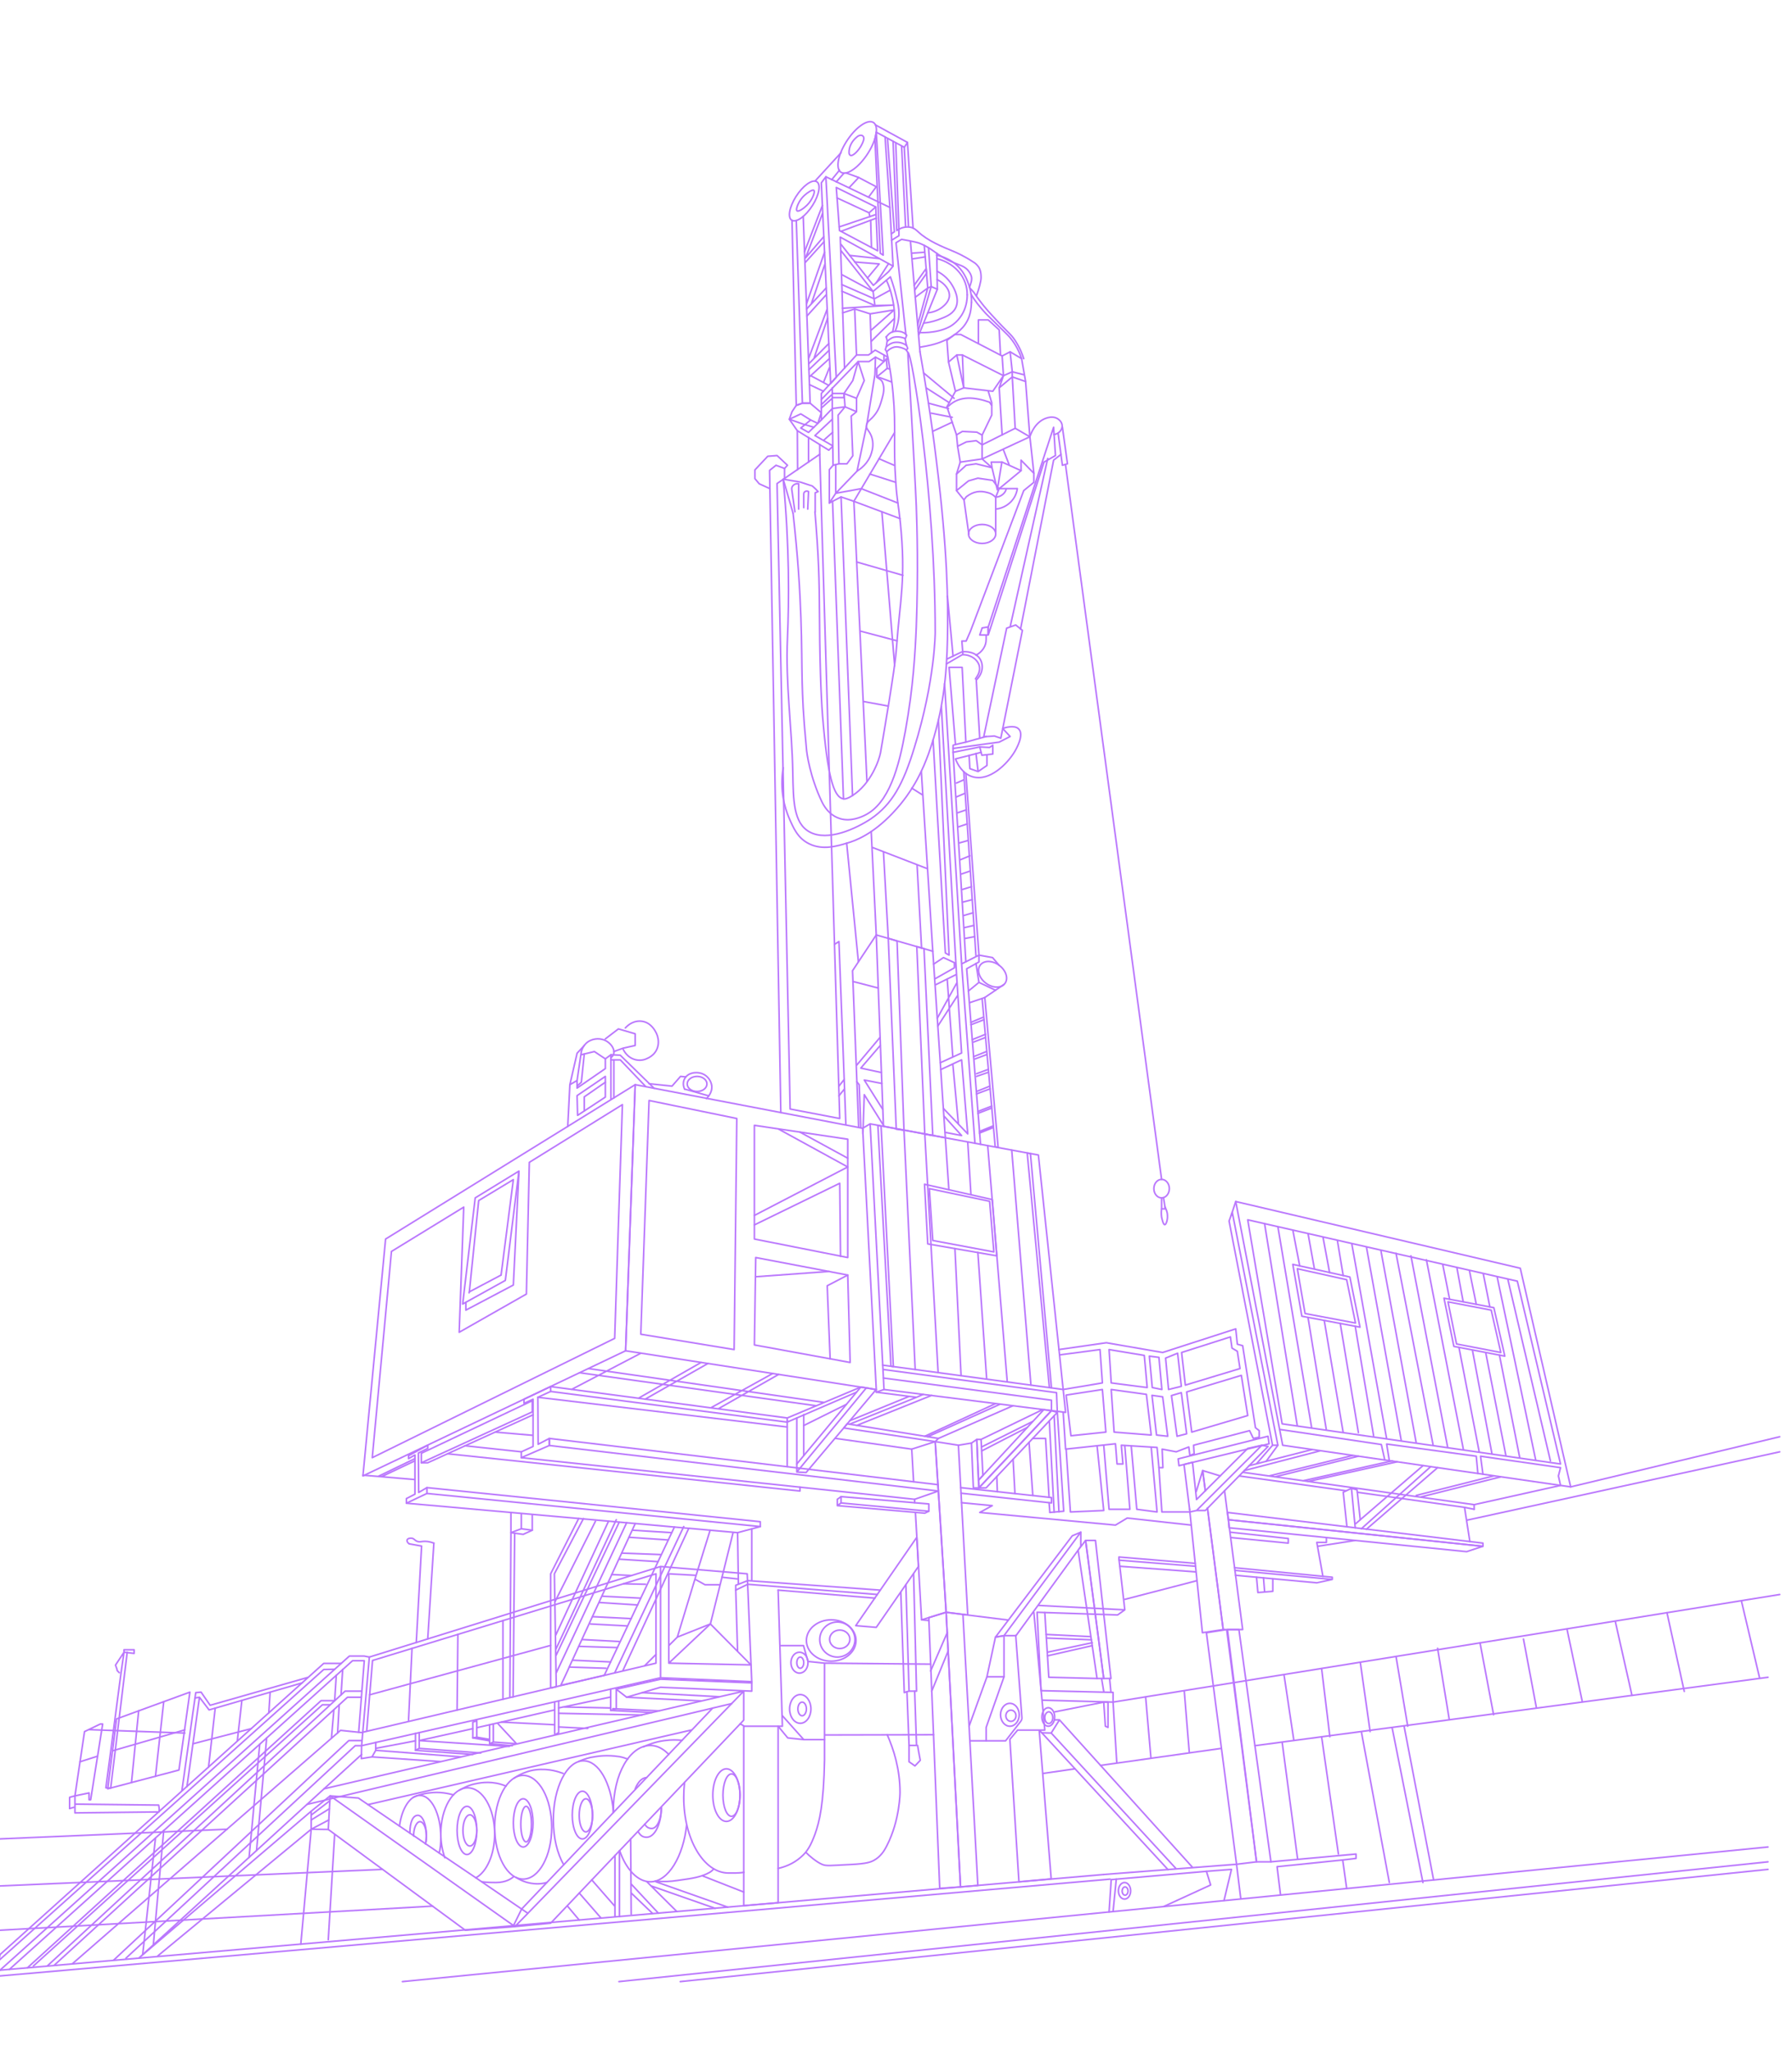 <svg width="736" height="842" fill="none" xmlns="http://www.w3.org/2000/svg"><g clip-path="url(#a)" stroke="#BA77FD" stroke-width=".65" stroke-linecap="round" stroke-linejoin="round"><path d="m730.962 654.899-273.81 44.2 1.534 25M730.96 596.3l-128.581 28.1m128.581-34.3-85.866 20.6m-153.44 38.499-29.681 7.7m264.169 32-210.724 28.1m-13.796 1.101-49.614 7m-10.517 1.4-13.143 1.9m160.45 43.7-12.157-63.3m-4.817 1.099 12.595 63.3M-.438 755.3l93.753-4M0 774.6l157.057-6.8M0 792.799l177.648-9.9m392.969-9.7-11.5-62m-16.316 2.101 6.9 48.2m-23.111-46 6.352 48m182.246-106.101 7.557 32M684.633 662.3l7.119 32.4m-28.365-28.9 6.9 30.6M643.562 669l6.353 30.1m-24.204-25.901 5.257 27.9m-23.113-26.4 5.586 29.6M590.445 677l4.819 29.4m-21.909-26.1 4.82 28.7m-19.495-26.301 4.052 28.5M542.801 685.3l3.395 28m-18.841-25.5 4.053 27.1m-45.013-20.3 2.081 25.4m-17.96-23.101 2.19 25.2m83.893-89.4-15.443 2.4M522.65 593.6l-6.572 7.6m8.761-7.6-4.819 6.6M260.888 445.5l-3.943 109.3 102.953 15.9-5.586-107.3-93.424-17.9Zm165.597 28.9 11.171 105.7-74.586-9.4-5.695-109.1 69.11 12.8Z"/><path d="m435.138 556.5 16.647-2.2.986 13.7-16.1 2.7-74.148-10m145.012-67.2 19.276 100.1 118.286 17.1-20.7-89.8-116.862-27.4Zm-2.738 8 17.852 92.1h2.191l-18.729-95.7-1.314 3.6Zm97.586 135.8-97.586-9.8-.219-3.3 104.486 10.9-6.681 2.2Z"/><path d="m609.061 635.1-104.486-10.9-.438-3 104.924 12.6v1.3Zm-117.737-22.5 2.629-8.6 1.095 8.3m.88 7.1 6.462 49.9-8.543 1.3-5.148-49.6"/><path d="m502.931 612.3 7.448 57h-7.995l-6.462-49.9m-.874-7.1-1.095-8.3 7.229 2.2m14.897 158.5-8.215 1-12.376-95.1 8.324-1.3 12.267 95.4Z"/><path d="M521.989 764.7h-5.914l-11.938-95.4h4.709l13.143 95.4ZM256.943 554.8l-107.881 51.4 9.31-97.3 102.514-63.4-3.943 109.3Zm-38.334 25.1-45.562 20.9v-3.9l45.562-21.6v4.6Zm236.903-25.6.876 13.7 14.786 1.9-1.205-13.2-14.457-2.4Zm16.535 2.7 1.205 12.9 3.943.8-1.205-13.2-3.943-.5Zm13.254-1.5 1.533 13.4 22.453-6.8-1.096-7.1-2.19-1.3-.657-4.6-20.043 6.4Zm24.53 9.4 2.629 16.5-23 6.8-2.081-16.5 22.452-6.8Zm-24.642 7.1 2.191 16.9-3.943 1-2.3-16.7 4.052-1.2Zm-47.314 1 14.895-2.3 1.424 17.5-14.348 1.5-1.971-16.7Zm18.512-2.3 1.204 17.5 15.224 1.2-1.971-16.7-14.457-2Zm16.754 2.4 1.862 16.3 4.6.5-2.081-16.2-4.381-.6Z"/><path d="M215.212 574.7v1.7l3.724-1.7v19.4l-4.819 2.2v2.4l11.5-5v-2.9l-4.6 2.4-.109-19.3 5.257-2.4v-2l-10.953 5.2Zm-47.422 23.2v1.2l2.629-1.5v16.1l-3.505 1.8v1.9l8.433-4V611l-3.395 2-.109-16.2 3.833-1.9v-1.3l-7.886 4.3Zm191.992-27.1-28.695 34-3.833-.2L355.84 570l3.942.8Zm-32.528 33.799v-3.3l26.286-31.6 2.3.3m78.419 10.101-29.243 31h-2.957l29.79-31.7 2.41.7ZM409.4 515.8l-28.367-4.9-1.314-24.5 27.819 6.3 1.862 23.1Z"/><path d="m408.196 514.199-25.081-4.7-1.424-21.3 24.753 5.2 1.752 20.8Zm150.373 30.9-23.876-4.5-3.724-21.3 23.438 5.2 4.162 20.6Z"/><path d="m556.708 543.4-20.7-3.9-3.176-18.4 20.262 4.5 3.614 17.8Zm61.334 13.599-20.919-4-4.053-19.8 20.481 3.9 4.491 19.9Z"/><path d="m616.401 555.499-18.181-3.5-3.505-17.3 17.743 3.4 3.943 17.4ZM477.086 492c1.754 0 3.177-1.701 3.177-3.8 0-2.098-1.423-3.8-3.177-3.8s-3.176 1.702-3.176 3.8c0 2.099 1.422 3.8 3.176 3.8Zm-73.711-268.8c3.085 0 5.586-1.746 5.586-3.9s-2.501-3.9-5.586-3.9c-3.085 0-5.586 1.746-5.586 3.9s2.501 3.9 5.586 3.9Zm-13.8-74.5 3.395-2.9h2.3l16.867 8.5-.548-8.1-16.976-8.8h-2.519l-3.176 2.4.657 8.9Zm3.722 34.599-.438-4.7 2.41-1.4 5.914.3 2.191 1.2v4l-2.41-1.7-4.052.5-3.615 1.8Zm29.682-3.9-6.024-3.5-1.205-21.1 5.476 1.9 1.753 22.7Zm-66.453-116.51c3.599-5.692 4.521-11.358 2.059-12.656-2.462-1.298-7.376 2.264-10.975 7.956-3.599 5.691-4.52 11.357-2.058 12.655 2.462 1.298 7.375-2.264 10.974-7.955Zm-22.788 21.455c2.783-4.4 3.51-8.773 1.624-9.767-1.886-.995-5.67 1.767-8.453 6.167-2.782 4.4-3.509 8.773-1.623 9.767 1.885.994 5.67-1.767 8.452-6.167Zm9.727 70.657-2.3 2.5-3.833-82.4 1.862-2.5 4.271 82.4Z"/><path d="M363.07 145.799v2.7l-3.505-1.8-2.628 1.8h-4.491l-15.114 15.6v-2.5l14.457-15.8h4.929l2.738-2 3.614 2ZM388.257 467.3l-25.409-4.7-2.957-78.6 23.219 6.7 5.147 76.6Z"/><path d="m371.282 464.2-3.176-.4-3.286-78.4 3.615 1.1 2.847 77.7Zm11.828 2.199-3.285-.6-3.286-77 2.957.8 3.614 76.8Zm-38.22-6.999-20.371-3.9-5.367-256.9 17.524-12 8.214 272.8ZM226.164 789.9l79.296-83.4v-11.9l-93.972 96.7 14.676-1.4Zm149.504-174.101v1.4m.326 4.301 2.519 43.8 10.076-3.1-4.49-70.1-9.638 3.1.767 13.4"/><path d="m397.46 663.3-8.872-1.1-4.49-70.1 9.528 1.5 3.834 69.7Z"/><path d="m394.502 774.999-8.543.6-4.49-111.2 7.119-2.2 5.914 112.8Z"/><path d="m401.619 774.399-7.119.6-5.914-112.8 6.9.9 6.133 111.3Zm324.522-9.7-471.938 49.2m471.935-46.1-446.747 46.1m446.75-55.299L165.27 813.9m272.386-622.8 39.429 293.3m-42.167 69.899 19.495-2.8 23.11 4 30.009-9.7.657 6.3 2.191.6 5.257 33.7 1.533 1.2v2.7l-2.409.5-1.534-3.2-23 6 .22 3.5-1.753.7-.438-3.5-5.148 2-5.804-1.1.328 7.6h-1.643l-.766-8.3-14.676-.9.657 7.7h-2.41l-.657-8.3-20.481 2.2-.986-15.1m-43.811-385.4 1.534-4.9-1.096-6.5"/><path d="m478.73 557.8 1.205 12.9 5.257-1.3-1.533-13.6-4.929 2ZM415.202 707c1.149 0 2.081-1.029 2.081-2.3 0-1.27-.932-2.3-2.081-2.3s-2.081 1.03-2.081 2.3c0 1.271.932 2.3 2.081 2.3Zm15.554.9c.907 0 1.643-1.075 1.643-2.4 0-1.326-.736-2.4-1.643-2.4s-1.643 1.074-1.643 2.4c0 1.325.736 2.4 1.643 2.4Z"/><path d="M414.767 709c2.117 0 3.833-2.105 3.833-4.7 0-2.596-1.716-4.7-3.833-4.7s-3.833 2.104-3.833 4.7c0 2.595 1.716 4.7 3.833 4.7Zm15.772 0c1.451 0 2.628-1.701 2.628-3.8 0-2.098-1.177-3.8-2.628-3.8-1.452 0-2.629 1.702-2.629 3.8 0 2.099 1.177 3.8 2.629 3.8Zm-28.476-97.9-.876-19.9-2.191 1.5.767 18.4h2.3Z"/><path d="m401.845 608 1.862-2-.767-14.8h-1.752l.657 16.8Z"/><path d="m402.063 611.1-.219-3.1 26.833-29 3.176.4-29.79 31.7ZM233.18 462.7l.876-17.2 2.957-1.7v3.1l11.61-8v-4l2.3-1.7v18.2"/><path d="m237.231 458.1-.219-8.1 11.609-7.9v8.5l-11.39 7.5Zm137.996 150.5 10.076 1.2.109 2.6-159.795-18.7v-2.9l149.61 17.8Zm-161.11-9.9 161.548 17.1 9.747-3.4m-159.244-40.9 97.148 12.6v-1.7l-97.148-12.9m8.543 1.2 28.476-14.9m-.984 18.5 25.738-14.7m-23 15.1 25.848-14.7m1.203 18.2 25.41-14.1m-22.343 14.5 24.752-14.1m3.505 17.9 30.229-12.7m-30.229 14.4 28.477-12.3m-110.07-9.7 96.709 13.9m-100.436-12.2 97.367 13.6m59.145 33.6 37.347 4.1v2.2l-37.128-4m-42.934-27.8 30.886-12.4m-34.72 11.7 37.457 6-1.314 1.3-37.567-5.6 1.424-1.7Zm17.962-23.7.986.2-5.038-98.8-1.314-.3 5.366 98.9Zm65.06 8.8.876.1-8.652-96.2-1.314-.2 9.09 96.3Zm-21.035-98.6-1.204-.3-5.367-60.9 1.095-.4 5.476 61.6Zm2.368-66.892c1.882-1.718 1.327-5.011-1.239-7.354s-6.172-2.849-8.054-1.131c-1.882 1.718-1.327 5.011 1.239 7.354s6.172 2.849 8.054 1.131ZM362.743 104.8l-1.205-.8-2.19-46.9.547-2.8 2.848 50.5ZM213.133 481l-5.586 44.9-17.524 9.7 5.148-43.6 17.962-11Z"/><path d="m192.656 531 .11-.4 3.833-37.5 14.238-8.6-5.038 39.2m-56.737 82.199 6.243.5 15.115 1.3m-.001-8.599-15.114 7.3m15.116-6.4-13.691 6.5m448.719 13.4V618l35.486-7.9-.876-3.9.876-3.4-32.857-4.7.985 7.4m-47.86 22.6 29.243-25.3m-2.853-.401-28.476 25.5m-2.297-2.099 27.6-23.8m-27.816 25.5-1.533-16.2-3.395 1.6 1.533 14.2"/><path d="m558.681 624.2-1.315-12.3-2.3-.6m-52.129 1-7.885 8.1h-3.614l26.833-26.8 2.519.5-17.853 18.2Zm-14.351 7.599.11 1.1 2.738-.6"/><path d="m518.266 593.6-5.805 1.3-21.028 21-1.643-15.3-3.505.9 2.3 18.4"/><path d="m483.875 599.199 36.91-9.3.438 3.1-37.019 9-.329-2.8Zm23.219 44.7 40.085 3.9v.9l-39.976-3.7m.223 2.001 33.405 3.1 6.352-1.4"/><path d="m543.347 647.5-2.519-14h3.943v-2m-39.318 0 23.658 2.3v-1.9l-23.877-2.6m10.844 18.5.548 6.3 6.133-.5v-5.1m-3.395 5-.438-5.5m7.009 130.3-1.424-11.6 27.381-2.8 5.038-.6v-1.8l-34.938 3.2m31.104 10.899-1.643-11.7m-399.761-83.3 119.6-37.2v45.7l-122.776 27.9 3.176-36.4Zm155.196-34.2-35.595-3v45.7l37.457 1.6-1.862-44.3ZM606.981 605.2l-.658-7.1-36.8-5 1.096 6.9m-1.861-.3-1.424-6.4-41.729-6.2m-350.258 26.299 136.905 13.6-9.309 2.5-136.029-12.1"/><path d="m175.348 611 136.904 14v2m-128.361-29.9 144.681 15.3v-1.6m-137.674-17 23.22 2.5m-10.731-8.1 15.224 1.3M339.199 72.6l26.286 12.6 1.314 24.1-21.686-11.9 1.753 53.9m1.311 365.2-38.333-7.6v-46.7l38.333 5.7v48.6Zm.986 43.1-39.319-7.2.547-35.9 37.786 7.2.986 35.9Zm27.383 71.799-25.081 36.3 8.433.7 17.305-25-.657-12ZM319.593 781.5l-14.128 1.2V709h14.128v72.5Z"/><path d="m360.333 654.9-53.229-4.2-4.928 2.4v-2l1.095-.4 3.833-1.5 54.434 3.9m-58.597-23.6.329 21.2m5.48-22.801v21.3m72.721-28.499-36.033-3.4v-2.6l36.033 3v3Zm-33.292-97-8.433 4.4 1.205 30m-13.693 43.199v-18.9m-3.942 20.001v-19.1m6.789 14.5V581m107.77 14.2 1.752 25.8 13.691-.6-2.738-26.6m2.74-.2 2.191 26.3h8.543l-2.081-26.1m2.629 0 2.3 26.1 8.323 1.1-2.409-26.6m3.176 8.4 1.205 18.2h11.5m2.299 22.3-31.434-2.5v-1.3l31.324 2.6m-30.995 1.2 31.104 2.3"/><path d="m459.564 640.2 2.41 21-35.267-1.8m35.264 1.8-2.957 2.1-33.076-1.1 1.642 32.2 29.572.7v4l-29.024-.8m15.771-69-31.543 42.5-3.504.6 31.542-41.6 3.505-1.5Z"/><path d="m424.627 662.3 4.49 48.3h-11.171l-3.176 3.8 3.723 58.5 13.253-1.2-4.929-61.1 1.533 1.6 51.367 55.7m-67.362-96.1h4.929l25.081-34.5 1.533-2.2v-5.8m6.683 60.1-7.776-52.7 3.066-4 7.448 56.7h-2.738Z"/><path d="m456.276 689.4-6.353-56.7h-4.052l7.448 56.7h2.957Zm51.587 76.3 1.753 14.2m-31.764 3.2 19.385-8.9-1.752-5.6m-38.333 16.5 1.315-13.3"/><path d="m455.512 785.3.876-13.3 39.1-3.4 10.295-.8-3.067 12.8m5.147-14.9-54.543 4.2m29.793-2.301-51.367-55.8 3.395-5.4 54.762 60.7m-58.16-55.299-3.833-.1m7.229-5.301h-1.862m-4.164-44.099 1.643 26.6 19.824.5m3.397 19.6-.657-9.9h1.753v10.4l-1.096-.5Zm-20.7-5.9 20.043-4M398.34 715h6.681v-5.5l7.338-20.8h-7.009l-7.338 20.3m-2.52-45.9 18.619 2.3m-19.17-48.2 12.596 1.2-5.148 2.8 55.748 5.2 4.819-2.9 26.285 2.9m-12.155-134.401v4.5h1.533l-.766-4.6M403.267 310.2l4.49-.5v-3.6l-1.314.9-4.052-.2.876 3.4Zm.768-7.6 9.419-44.6 3.724-1.3 2.738 2.2-8.871 44.3-2.629-.9-4.381.3Zm26.283-114.3-15.443 69.2"/><path d="m419.148 258.4 13.581-69.4 3.067-2.4m-26.837 32v-14.3c-.876-1-2.081-1.7-3.395-2-2.957-.8-5.586-.6-8.652 1.7l-.986 1.3 1.971 14.1m13.693-73.2 3.286-1.7.876 8.2-3.615 1.6m-77.321-80 10.624-11.6m-3.835 11.1 3.177-3.9m14.784-18.6 13.143 7.2-1.314 2-11.5-6.2m-32.856 36.3 2.519 74.999h3.176l-2.847-76.7m-4.602 1.601 1.753 76 2.519-.9m-8.212 539.099 8.762 9.8h8.543v-31.4l-6.791-.7-1.862-6.5h-9.528m62.975 36.601-44.796.1m43.591-29.1-43.591-.4"/><path d="m330.104 714.5-6.571-.7-3.943-4.8h1.752l-1.752-55.9m-184.766 98.3 56.295 41.4 20.372-1.5-75.9-53.7-.767 13.8ZM391.438 309l5.257 86m-.875-74.7-2.957 1.3m3.286 4.299-3.286 1.4m4.052 5.301-3.505 1.2m3.833 4.599-3.833 1.3m4.271 5.501-3.943 1.1m4.603 5.2-3.833 1.6m3.833 4.7-3.833 1.3m4.485 5.1-3.614 1.1m3.943 4.2-4.162 1.1m4.494 4.299-4.052 1.2m4.38 4.001-3.834.9m4.162 3.7-4.162.8m-41.839 77.9 3.066-1.8m5.477 100.9 71.081 9.5.328 8.1 2.629 40.6-5.696.5"/><path d="M431.852 579.4v-4.3l-69-9.1M34.72 711.201l-3.943 26.4 5.805-1.2v2.8h.657l4.929-31.1h-.986l-6.462 3.1ZM47.864 706l30.12-11-4.491 32-29.243 7.7 3.614-28.7Zm120.255-71.9c-.767-.4-1.096-1.2-.877-1.7.329-.6 1.315-.7 1.972-.6.986.2 1.095.9 2.19 1.3.876.3 1.424.1 2.41 0 .986-.1 2.519 0 4.381.7m78.642-211.6c.219-.2 2.519-3 6.243-2.8 3.724.2 5.586 3.3 6.024 4.1 1.533 2.4 2.081 6.3-.438 9.2-.219.3-3.286 3.5-7.448 2.6-3.724-.8-5.148-4.1-5.257-4.3m-17.199.9c.109-.3.766-3.3 3.833-4.6 2.41-1.1 5.367-.7 7.229.8 1.314 1 2.847 3 2.19 4.9-.219.6-.657 1.1-1.095 1.4m30.231 12.901c-.766-1.7-.657-3.6.548-5 1.971-2.3 5.367-1.7 5.695-1.6 2.738.5 4.6 2.8 4.929 5.2.328 3-1.862 5-2.191 5.3M402.941 309l-4.928 1.3-5.586 1.4c.767 2 2.738 6 6.9 7.3 7.01 2.2 14.457-5.3 17.414-10.3.548-.9 4.162-7.1 1.534-9.4-1.753-1.6-5.586-.4-6.462-.1l3.066 3.3-4.49 2.3-18.948 2.6"/><path d="m402.389 303.201-1.423-23.9c2.957-2.8 3.176-6.9.985-9.4-2.409-2.7-6.571-2.2-6.79-2.2l-2.957 1.4-3.286 1.6m-3.941-164.4c1.314.3 6.133 1.7 9.419 6.1 2.738 3.6 2.847 7.3 2.847 8.7"/><path d="M384.648 104.801c2.081.4 4.819 1.4 7.339 3.3 3.833 3 5.147 6.7 5.914 8.9.986 2.9 1.205 5.5 1.095 7.2"/><path d="M398.34 118.301c.109.1 1.533 1.6 1.643 1.8 2.847 4.3 5.476 7.3 7.447 9.4 7.01 7.7 7.557 7.4 9.529 10.4 1.971 3 2.957 5.7 3.505 7.4"/><path d="M398.887 120.9c1.424 2.7 3.833 5.4 5.038 6.8 1.095 1.3 1.752 1.8 5.366 5.4 3.177 3.1 4.82 4.7 5.258 5.2 1.533 1.8 3.614 4.7 5.038 9m-55.423-2.8c.11-.1 1.972-2.3 4.6-2 2.081.3 3.395 1.1 3.505 1.3l.547-.7-.547-1.4"/><path d="M364.059 142.401c.328-.3 1.861-1.7 3.723-1.8 2.629-.2 4.272 1.1 4.491 1.3l-.548-2.8"/><path d="M363.949 138.501c.219-.4 1.315-1.8 2.629-2.2 1.752-.5 4.49-.4 5.805 1.4l-.548 1.4c-.11-.1-2.3-1.1-4.71-.6-1.204.3-2.3 1.3-2.628 1.6"/><path d="M364.059 115.101c1.752 3.8 2.409 6.9 2.847 9.4.329 1.9.767 5.2.219 9.4-.109.8-.438 2-.547 2.5M330.326 80.3c-2.3 2.1-3.724 5.8-2.957 6.3.657.5 2.848-1.1 4.052-2.3 2.191-2.1 3.505-5.6 2.848-6.1-.548-.5-2.629.9-3.943 2.1Zm21.684-24.1c-1.971 1.6-2.847 3.4-3.176 5-.219 1.3-.219 2.3.438 2.6.986.5 3.505-2 4.71-4.5.438-.9 1.314-2.6.438-3.4-.548-.6-1.753-.3-2.41.3Zm-7.227 38.5L343.469 77l16.209 8 .767 18-15.662-8.3Zm-14.131 13.201 7.777-8.6m-7.991 4.099 7.338-19m-.005 3.4-6.9 18.101 7.448-8.7m-7.116 27.7 7.448-21.3m-7.342 23.3 7.995-8.6m-.437-10-5.695 16.6m-1.754 4.9 7.886-8.7m.441 5.799-7.667 20.4m.106 2.101 8.214-8.3m-8.101 10.699 8.214-7.9m-.656-13.099-5.585 16.5m-1.868 7.5 8.215-7.5M332.516 158l5.695 2.7m2.19-2.399-2.191-1.2-5.257-2.8m7.667-3.2-2.409 6m-.879 7v8.4l4.49-4.7 5.258-.7-2.848 3.4.329 20-2.41.6-.329-23.3"/><path d="m337.332 166.201 4.819-4.6h4.491v1.7h-4.491l-4.819 4.3m4.492.2v-8.5m18.289-8.001 3.943-3.8.329 3.8-4.272 3.5v-3.5Zm-8.324-5.5-.767-18.9-4.928 1.6m11.829 16.5-.547-16.1-6.353-2m-5.582-26.5 13.253 16.8 6.243-5.6 1.862-2.3"/><path d="m345.441 103 13.143 16.7 7.119-6c1.096 3.1 1.862 5.8 2.3 7.7.876 3.4 1.205 5.1 1.205 7.3 0 3.2-.876 5.7-1.533 7.3m-23.003-42.8 15.114-5.1M345.441 95l14.457-5.4m-16.429-14.9 3.176-3.6m10.071 9.9 3.177-4.3-7.229-3.8"/><path d="m347.41 71 5.257 1.9-3.833 4.1m14.678-20.8 1.971 29m-.987-28.4 2.848 38.4-1.205.8m.658-38 1.533 36.7c1.314-1 3.286-1.7 5.367-1.4 1.643.2 2.738 1.3 3.395 1.9 3.943 3.7 9.529 6 15.114 8.3 0 0 3.615 1.5 7.667 4.2.548.3 1.314.9 2.081 2 .438.7.986 1.8.986 4.3 0 1.5-.876 4.7-1.862 7.4M370.301 60l1.643 33.3m-.549-32.8 1.752 32.7"/><path d="m381.362 101.801 1.095 15.9-1.424.6-1.424-17.5"/><path d="m384.757 104 .219 14.8-2.519-1.1-5.367 18.4m-30.449 25.501 5.147 2v5.5l-4.709-2-.438-5.5Zm-2.079 28.9h3.286l2.41-3.3-.657-16.3 2.19-1.8m-1.092 36.799 18.948 7.1m-24.206-8.899 4.71 122.7M359.896 384l-9.748 14.7 1.534 39 .985 25.4m-2.409-59.999 10.405 2.7m.764 20.3-9.747 11.6"/><path d="m361.976 440.5-8.433-1.8 7.995-9.3m.659 15.601-7.228-1.4 7.557 12m-8.108 10.1.548-16.1 7.885 12.6m-9.31.9-.657-17.6-.986-1.2m-7.336 5.799 2.301-2.9.547 14.7m-2.848-15.799 2.191-2.8m.112 3.899-2.3-60.5-1.862 1.2m57.719 81.701-5.477-73.7 7.119-3.6v2.8l-5.038 2.8 5.696 72.1M386.178 436.5l8.762-4-2.081-32.3-8.433 4.2m-.543-2.299 8.105-4.6v-2.1l-4.49-2.1-4.053 2.7m4.049 59.3 9.966 10.4-2.519-30.4-8.543 4m1.864 25.799 6.681 1.3-7.228-8m5.913 3.2-2.3-24.6m.003-2.799-2.3-32.1m23.218 2.299-7.776 5.3m-7.774-92 5.367 74.6 5.586 1 2.738 3.2m-14.57-79.6 5.038 76m-5.911 3-7.009-115.1m-1.321 9.301 6.243 110.1M385.417 295.7l4.381 96.6-1.533-.9-5.038-87.5m1.972 117.5 8.215-12.7m-8.437 9.5 8.104-14.7"/><path d="m397.68 407.1 4.381-3.6 6.79 3.2m-7.996-11 1.205 7.8m5.917 58.9-5.696 2.3m5.039-10.399-5.695 2.2m5.695-1.4-5.695 2.2m6.352 5.8-5.696 2.3m4.383-18.201-5.586 2.1m5.476-3.199-5.476 2.2m4.6-7.801-4.6 1.6m4.6-2.799-4.6 1.7m4.269-7.9-5.038 1.9m4.819-3.101-5.257 2.1m4.929-7.899-4.929 1.9m4.929-3.2-5.476 2.2m4.82-8.2-5.367 2.1m5.038-3.1-5.038 2.1m4.601-9.8-5.038 1.7M363.071 570.7l-3.176 1.1v-1.1m-29.79 14.801 17.524-8.7m24.426 74.099 1.314 43.7h3.067l-1.205-48.2m-5.258 7.6 1.423 41.2 1.096-.4.876-.2"/><path d="m372.492 694.801.876 22.1h3.067l-.767-22.3m80.28 77.2-456.385 39.8M0 809.2l453.319-39.3m2.959-74.8-.548-5.7m-2.408 5.3-.877-5.3m-22.785-18.099 18.4.9m-18.287.6 18.51.7m-18.072 6.599 18.4-4.2m0-1.2-18.4 3.9m.985-57.4-.329-4m-.002-2.199-1.424-24.2h-5.257m-1.532 1.599 1.534 21.8m-7.337-.8-.767-14m-6.465 13.3-.219-6.3m-6.457-15.2 25.191-12.2m-24.976 15.301 21.029-10.5m-20.915 12.1 18.619-9.6m-28.26 7.299 5.367-.9m33.953-11.2 1.972 39.5m-1.973.101-1.971-37.5m172.721 49.6-2.19-14.1 3.943.8m-47.974-7.001 44.028 6.2m-92.544-12.9 43.919 6.1m-42.501-7.6 95.067 13.3m-94.407-14 31.105-8.1m-3.394-.5-25.738 6.6m60.784-1.6-36.581 8.1m-2.082-.3 36.69-8.2m-48.3 6.601 34.391-8.5m-36.687 8.1 34.281-8.4m27.816 17.1 32.967-8.3M581.68 614.2l31.762-8M30.777 741v3.6s33.843-.4 34.39-.4c.548 0 0-2.8 0-2.8l-34.39-.4Zm-2.191 1.801v-4.6l2.19-.6v5.2M301.078 629.5l-9.31 37.5-13.58 5.4 7.228-23.8 6.243-20.1m-2.077 22.4h6.133m-10.297-2.299 4.162 2.3M310.281 524.4l30.338-2.2M328.57 465l19.605 10.7M345.22 516l-.329-30-35.047 17.1m0-3.9 38.333-19.9-28.476-15.6m.985-6.699-4.49-256.7-.11-7.1 2.629-2.1 3.504 1.3v4.1"/><path d="m316.196 200.701-4.381-2-1.753-2.1v-3.6l5.258-5.6 3.833-.3 4.271 4-1.204 1.3m5.366.499-.109-16 12.923 8 1.643-1.6m-.217-.3-7.119-4.1 7.119-6.7"/><path d="m327.473 176.9-3.285-4.7 4.709-2.2 4.052 2.5-4.052 3.3 3.176 1.8 5.257-5.1"/><path d="m334.264 175.501-4.381-1.3-5.695-2 1.095-3.1 1.752-2.6 2.519-.9h3.176l4.6 3.9-1.423 4.4-2.958-1.4m-.871 7.199v10.1m4.598-3.199v-4m1.644-1.8 3.615-3.2m.216 13.5-1.534 1.8v13.7l2.629-4v-11.8m-1.308 15.099 4.49 122.2m-20.704-117.299-4.052-14 6.462 1.1c.219 0 .328.1.547.1.986.3 4.491 1.5 4.71 1.5.329 0 2.628 2.4 2.628 2.4l-1.204.5v7.9"/><path d="M328.025 209.101v-10.4c-1.534-.3-3.067.9-2.848 2.3l1.314 9.2m5.257-1.101.329-7.2c-.876-.5-1.972 0-1.972 1v5.6m15.665-91.6 13.033 5.7m13.908-64.1 2.3 35.2m-17.089 46.401 9.419-9.3m-9.966-1.9 9.857-1.6-9.309 8.2m-11.934-8.9 21.028-1.3-7.667.2-13.58-5.9m19.821-.401-6.243 3.4"/><path d="m345.77 112.801 12.814 6.9.766 5.8m-8.327-17.9 10.077.8-4.819 5.8m-7.336-9.301 12.157 1.3m-1.207 9.901 5.038-7.8M343.797 81.3l13.143 6.1 2.738-2.4m-2.408 4-.329-1.6m.981 14.2-.328-11.1m8.543 8.2 3.066-1.9v-2.4l-1.314-35.8m4.163 78.801L368 99.701l2.3-1.4s5.805 1 7.338 1.6c3.724 1.5 5.367 3 7.886 4.7 7.009 4.6 10.186 3.7 12.486 7 2.081 2.9.547 4.6.219 6.5M373.914 99l3.943 45.5m7.118-25.699-7.666 18.9m-2.957-33.7 5.257-.4m-4.597 2.699 5.038-.8"/><path d="m375.887 122.101 5.147-3.8-4.162 15.2m-1.204-14.3 4.929-7-.219-1.9-4.929 6.9M405.895 257.5l26.833-82 .767 11.6-4.71 2.7-22.89 71v-3.3Zm-3.504 3.3c.438-1.1.985-2.9.985-2.9l2.41-.4v3.3h-3.395Z"/><path d="M417.725 200.7h-7.447l-2.52-3.4-6.133-.9-3.833 1.1-4.929 4v-6.8l3.943-3.6 4.053-.6 6.571 1.6-.329-2.3h4.491l7.776 3.5V189l5.257 5.4v3.7l-4.162 3.4-21.904 57.8-1.753 4h-1.752l.438 5.6c3.286 0 6.024 2 6.681 4.5.766 2.8-1.424 5.1-1.534 5.4m-5.475-4.699 1.533 30.7-4.272 1-2.628-31.7h5.367Zm15.443 302.7-29.572 13.3m4.379.699 30.557-13.4m-36.143 12.5 29.024-13.4"/><path d="M400.855 269.1c2.52-1.3 4.162-3.7 4.162-6.4v-1.5m-2.623 45.6-10.953 2.2v-2.9l.986-.3m4.272-1 8.324-2.3m-7.011 7.7.328 5.5 3.395 1.2 3.615-2.5v-4.2m-4.495-.7.877 7.4m-6.348-48.1-6.681 3.9m.434-27.8 2.3 24.6M434.59 178l1.752 13.1 2.081-.6-2.081-15.1m-23.985 513.301v-16.9l-3.505.6-3.504 16.3m-108.864-40.9 6.462.7m-124.751-14.7-2.519 39.3m-4.711 1.5 2.19-39.6-5.038-.9m41.731-12.701v8.1l5.038.7 3.724-1.7v-6.4"/><path d="m218.61 628.5-4.49-.6-4.272 1.6-.438 67.5m4.707-75.199v6.1m23.547-4.201-11.5 22.7v46.9l2.3-.5-.767-46.4 11.938-22.7m21.25 2.101-26.833 58.3-.876 2-2.848 6.1 17.853-4.1 28.804-60.9m-48.63 60.099 29.024-61.9m-29.129 54.8 26.067-55m-26.067 52.3 24.862-53.3m-24.862 47.401 21.686-46.8m5.912 61.299 27.052-58.4m-30.447 59.4L280.82 627"/><path d="m150.594 711.1 2.41-29.1 116.423-35.6v36.7l-118.833 28Zm0 0-2.081.5-8.652-.9L29.68 806.6m207.332-362.8 1.752-11.9m-4.709 13.6 2.957-12.9 2.957-3.2m-1.207 3.8 5.366-1.3 4.491 3m-.002-8.199 5.367-4.1 6.9 2v4.8l-4.929 1.1-3.833 1.4M268.661 447l-13.91-13.6-3.833-.2"/><path d="M250.918 435.301h3.833l10.296 10.8M252.125 451v-15.5m-12.156 20.8v-5.8l8.652-6m-11.609 1.6 1.752-1.6 1.205-11.6m26.613 12.201 9.419 1 3.505-4 2.19.2m9.419 7.8-9.967-2.8M192.762 530.6l13.033-6.9m-14.455 11.2v3.2l19.495-10.3 2.3-46.4m-40.088 119.401h2.628l43.262-19.7m1.973-7.201 102.405 12.2M134.824 796.7l2.629-43.3M64.84 803.301l62.976-52-4.271 47.2M46.547 805.2l96.709-90.3h5.258"/><path d="m51.7 804.301 94.19-87.3h2.628l-.109 5.3 4.381-.7 1.533-2.7v-3.3"/><path d="m148.515 720.601-91.562 83.7 70.862-60.4v7.4l7.229-3.8M0 809.2l143.476-129h6.134l2.08.4"/><path d="m3.832 808.901 140.957-126.8h4.819l-2.3 29.4m-7.226-28.301h-7.12L.001 802.8l-.439 2.4 133.4-119.5 4.491-.1m-10.84 3.3-40.304 11.5-3.724-5.4-2.19.2-5.696 40.3"/><path d="m80.063 697.4 1.861-.3 3.943 5.2 38.224-11.1m-42.166 5.901-5.148 36.7M63.85 755l-5.256 47.8m8.654-50.999-4.271 47m43.701-82.401-4.381 46.5m7.228-49.099-4.162 46.2m43.152-65.4h-6.79l-122.338 112.9"/><path d="m22.453 807.001 120.257-109.9h5.696m-137.125 111.1 120.586-109.7h5.586l.657-10.4"/><path d="M13.688 807.5 132.41 700.2h3.067m3.179 11.6.657-11.6m-3.176 13.601.985-11.5m2.96-6.201.657-10.4M32.855 723.601l7.229-2.3m6.139-2.201 29.68-8.6m-18.95-7.899-2.957 29.6M67.247 698.9l-3.395 30.7m106.785-17.699v7l1.533-.8v-6.5m23.656 1.9v-6.7l-1.642.5v6.5l1.642-.3Zm33.625-14.9v13l-1.642 1v-13.5m80.938-8.401v3.9L271.29 693l-13.91 4.1-4.271-3.3v8.1l-2.3.6v-8.7M133.07 734.701l172.391-40.1M126.172 741.1l174.362-41.4m-149.393 41.5 133.071-30.7m-73.267 80.3 3.286-6.7 78.529-82.6m-77.876 57.101c2.238 0 4.053-4.433 4.053-9.9 0-5.468-1.815-9.9-4.053-9.9s-4.052 4.432-4.052 9.9c0 5.467 1.814 9.9 4.052 9.9Zm24.317-3.301c2.299 0 4.162-4.387 4.162-9.8 0-5.412-1.863-9.8-4.162-9.8s-4.162 4.388-4.162 9.8c0 5.413 1.863 9.8 4.162 9.8Zm-47.422 6.4c2.238 0 4.052-4.432 4.052-9.9 0-5.467-1.814-9.9-4.052-9.9-2.238 0-4.052 4.433-4.052 9.9 0 5.468 1.814 9.9 4.052 9.9Zm-23.439-8.799c0-4.7 1.314-7.3 3.286-7.3 1.971 0 3.504 3.8 3.504 8.4 0 1.2-.109 2.3-.328 3.3m123.542-9.201c3.084 0 5.585-4.835 5.585-10.8 0-5.965-2.501-10.8-5.585-10.8-3.085 0-5.586 4.835-5.586 10.8 0 5.965 2.501 10.8 5.586 10.8Z"/><path d="M214.883 771.8c6.472 0 11.719-9.536 11.719-21.3 0-11.763-5.247-21.3-11.719-21.3-6.472 0-11.719 9.537-11.719 21.3 0 11.764 5.247 21.3 11.719 21.3Z"/><path d="M182.686 763.001c-.986-2.9-1.643-6.2-1.643-9.8 0-10.4 4.929-18.9 11.062-18.9 6.133 0 11.062 8.5 11.062 18.9 0 8.5-3.286 15.7-7.776 18.1M164.066 750c.986-7.3 4.381-12.6 8.324-12.6 4.819 0 8.653 7.7 8.653 17.2 0 2.6-.11 4.3-.658 6.5m71.517-17.299v.6M231.533 765.9c-2.628-4.5-4.271-11.1-4.271-18.4 0-13.4 5.585-24.3 12.376-24.3 6.243 0 11.281 9 12.267 20.7"/><path d="M251.902 744.4v-.6c0-15.4 6.9-26.9 15.224-26.9 2.738 0 5.257 1.3 7.557 3.7m7.343 28.8c-1.315 13-7.558 23.5-14.896 23.5-5.257 0-9.966-5.1-12.595-12.7"/><path d="M281.149 732.101c-.219 2-.329 4-.329 6.1 0 17.2 8.215 31.1 18.4 31.1 1.424 0 4.053.1 6.353-.3m.105-60c-.547-.4-1.095-.7-1.752-.9M319.59 767.4c2.3-.5 6.024-1.7 9.309-4.6 2.629-2.2 4.162-4.9 5.805-9.4 1.862-5.1 3.614-12.4 3.943-30.6v-8.3m25.742-2c2.628 5.9 5.257 14.1 5.257 23.7 0 0 0 11.3-5.367 21.8-1.095 2.2-2.628 4.6-5.366 6.1-1.315.7-3.067 1.4-9.529 1.7-8.214.4-9.857.7-11.609 0-2.3-.9-5.696-3.8-6.572-4.8m-2.851-73.799c1.936 0 3.505-1.926 3.505-4.3 0-2.375-1.569-4.3-3.505-4.3-1.935 0-3.504 1.925-3.504 4.3 0 2.374 1.569 4.3 3.504 4.3Z"/><path d="M328.682 685.201c.786 0 1.423-1.03 1.423-2.3 0-1.271-.637-2.3-1.423-2.3-.787 0-1.424 1.029-1.424 2.3 0 1.27.637 2.3 1.424 2.3Zm0 22.599c2.419 0 4.381-2.641 4.381-5.9 0-3.258-1.962-5.9-4.381-5.9-2.42 0-4.381 2.642-4.381 5.9 0 3.259 1.961 5.9 4.381 5.9Z"/><path d="M329.452 704.701c.967 0 1.752-1.254 1.752-2.8 0-1.547-.785-2.8-1.752-2.8-.968 0-1.753 1.253-1.753 2.8 0 1.546.785 2.8 1.753 2.8Zm15.44-27.601c2.299 0 4.162-1.701 4.162-3.8 0-2.099-1.863-3.8-4.162-3.8-2.298 0-4.162 1.701-4.162 3.8 0 2.099 1.864 3.8 4.162 3.8Z"/><path d="M343.904 680.6c3.993 0 7.229-3.223 7.229-7.2 0-3.976-3.236-7.2-7.229-7.2-3.992 0-7.228 3.224-7.228 7.2 0 3.977 3.236 7.2 7.228 7.2Z"/><path d="M341.389 682.301c5.625 0 10.186-3.806 10.186-8.5 0-4.695-4.561-8.5-10.186-8.5-5.626 0-10.186 3.805-10.186 8.5 0 4.694 4.56 8.5 10.186 8.5Zm-55.091-234c2.239 0 4.053-1.388 4.053-3.1 0-1.712-1.814-3.1-4.053-3.1-2.238 0-4.052 1.388-4.052 3.1 0 1.712 1.814 3.1 4.052 3.1Zm14.125 297.7c1.935 0 3.505-3.896 3.505-8.7 0-4.805-1.57-8.7-3.505-8.7-1.936 0-3.505 3.895-3.505 8.7 0 4.804 1.569 8.7 3.505 8.7Zm-59.798 6.4c1.512 0 2.738-3.045 2.738-6.8 0-3.756-1.226-6.8-2.738-6.8s-2.738 3.044-2.738 6.8c0 3.755 1.226 6.8 2.738 6.8Zm30.997-10.001c0 6.8-2.738 12.2-6.024 12.2-1.423 0-2.409-.5-3.395-2.1m-1.316-17.799c1.095-2.8 2.847-4.6 4.709-4.6"/><path d="M271.619 742.5c0 4.7-1.753 8.5-3.943 8.5-.986 0-2.191-.4-2.848-1.8m-48.739 7.3c1.21 0 2.19-3.268 2.19-7.3 0-4.031-.98-7.3-2.19-7.3s-2.191 3.269-2.191 7.3c0 4.032.981 7.3 2.191 7.3Zm-23.109 1.7c1.573 0 2.848-2.865 2.848-6.4 0-3.534-1.275-6.4-2.848-6.4-1.572 0-2.847 2.866-2.847 6.4 0 3.535 1.275 6.4 2.847 6.4Zm-23.109-4.1c0-3.3 1.205-5.9 2.629-5.9 1.423 0 2.628 2.6 2.628 5.9 0 1.2-.109 2.3-.438 3.2m-21.905-35.699 27.819 1.9M154.32 718.9l35.048 2.7m-18.731-2.7 23.547 1.7m-39.864-2.5 16.319-3.1m23.547-5-22.014 4.9 37.019 2.4m18.618-14.999-31.981 7.3M250.81 697l-21.357 4.5m0 2.2 34.172.7m-32.531-3.299 19.714.4m6.571-4.4 30.667 1.5m-24.202-3.401 31.543 1.7"/><path d="M201.086 708.401v7.8l1.533-.7v-7.4"/><path d="m204.37 707.801 7.776 8.4-9.529-.7m-1.531.699 9.309.8m-16.211-3.199 6.9 1.2m-5.256-1.501 5.257.9m4.817-7.099 21.905 1.1m1.646.9 11.938.6m10.293-8.1 19.166.9m-75.35 68.6 21.248 14.5M182.031 762.2l13.472 9.1m-20.374-13.8 6.9 4.7m-12.045-8.2 5.148 3.5m-6.792-4.6 1.643 1.1m-5.917-4 4.272 2.9m-40.522-8.999 7.777-6.3 11.609.9 16.867 11.5m-36.253-4.5 7.667-5.9m-7.667 7.899 7.448-4.6m-106.678-.099 1.752-.5m6.135-31.901 39.428 1.4m12.485-10.199-2.738 24.2m13.69-27.401-1.861 16.5m-18.18 1.3 23.876-6.2m7.773-15-.548 8.5m-58.152-24.899-6.79 55.8-1.972-.1 6.243-47.4.11-.7 1.095-7.6-3.505 5.3.657 1.8v.4l.877.9"/><path d="M55.088 677.601v1.5l-4.162-.5v-1h4.162Zm172.83-19.7 16.648-33.1M255.41 637.9l15.881.6m-16.975 1.9 15.991 1m-11.94-10 16.1 1.1m-14.455-4 15.881 1m-28.479 26.101 15.771.8M246.32 658.2l15.553 1m-5.807-8.7 9.091.2m-13.907-4 8.214.4M243.363 664l15.881.8m-16.756 2.2 14.896.8m-18.294 5.6 15.224.8m-16.537 2 15.772.5m-18.182 5.2 15.443.7m-1.864 2.6-15.114-.5m40.852-1.6 17.085-16.1 16.648 16.8-33.733-.7Zm0 0v-36.7l10.733.6m-7.229 25.4-3.504 3.5m-5.252 3.6-4.709 4.7m38.219-5.899-.766-25.2m-42.934 133.1-.219-30.9m-4.601 4.8v27.1m-1.86-25.1v25.1m-9.527-15.1 9.529 10.9m-14.677-5.501 8.981 10.3m-13.692-4.8 4.709 5.6m21.248-14.9 11.281 12.1m-11.168-8.3 8.652 8.3m-2.191-12.9 12.267 12.2m-8.548-12.2 29.462 10.4m-31.427-8.699 26.286 9.2m-5.372-13.401 17.086 6.7M405.02 715h7.995l6.133-7.9c.438-.5.657-1.2.548-1.8l-2.519-33.6m-34.501 22.9 6.79-16.6m-7.228 8.301 6.791-15.7M373.367 716.9v6.7l2.41 1.7 2.19-2.3-.766-4.1-.329-2m84.991 63.1c1.391 0 2.519-1.522 2.519-3.4s-1.128-3.4-2.519-3.4c-1.391 0-2.519 1.522-2.519 3.4s1.128 3.4 2.519 3.4Z"/><path d="M462.08 778.4c.665 0 1.205-.761 1.205-1.7s-.54-1.7-1.205-1.7c-.666 0-1.205.761-1.205 1.7s.539 1.7 1.205 1.7Zm-310.279-82.299 74.366-20.3M169.217 677l-1.424 29.6m20.262-35.4-.328 31.2m18.835-36.799v32.3m4.822-68.201-.657 67.3m-20.266-201.2L160.78 514l-7.885 84.7 99.557-49 3.176-96-38.224 23.7-1.205 54.1-27.6 15.7 1.862-51.4Zm76.118-43.8-3.395 96 38.333 6.3 1.095-94.9-36.033-7.4Zm68.128-241.799c.219 2.7.548 6.6.876 11.5 1.096 15.9.876 24.5 1.096 42 .328 20.2.985 29.1 1.533 34.6 2.081 23.3 4.819 29.3 8.214 29.8.438.1 1.424.1 3.614-1.3 7.667-4.8 11.062-14.7 11.61-17.7 5.914-34.7 6.243-39.4 6.571-43.3 1.424-19.9 3.943-27.8 1.534-51.3-.767-7.4-1.315-8.7-1.862-16.5-1.095-15.8.219-22-1.095-36.3-.329-4-1.096-10-2.629-17.3l-.548-.8.438-1.4.329-2.3-.438-1.6"/><path d="M321.672 196.9c2.628 27.8 2.409 49.9 1.752 65.2-.876 18.4 1.862 36.9 2.191 55.3.219 11.2.219 20.7 6.9 24.3 7.447 4.1 19.166-1.4 25.19-5.4 8.653-5.9 13.253-14.2 17.853-29.3 8.542-27.6 8.542-47.3 8.542-47.3 0-57-9.638-115.1-11.171-114.9-.11 0-.109.6.986 18 1.424 24.7 2.081 37.1 2.409 44.9.329 8.8.876 27.1 0 49.9-.438 10.2-1.205 24.7-4.49 42.7-2.629 14.7-6.681 29.8-16.757 34.6-1.424.7-5.586 2.6-9.858 1.4-3.504-1-6.023-3.6-7.666-7-4.819-10.1-6.243-19.9-6.353-22-1.423-14.8-1.533-20.3-1.752-27.5-.329-12.9.219-34-3.724-69"/><path d="M377.855 144.5c1.862 10.7 4.491 26.2 6.791 45.2 4.49 36.1 4.819 57.4 4.49 72.9-.328 13.6-1.423 29.2-7.776 47-1.971 5.4-5.805 15-14.676 24.3-8.214 8.7-15.224 11.4-18.838 12.4-3.943 1.2-9.967 3-15.443.3-4.819-2.3-6.571-6.6-8.433-10.9-1.534-3.7-3.834-10.8-2.3-20.4m101.314-135.9c.329-1.1 2.081-6 6.572-7.6.876-.3 2.409-.8 4.052-.2 1.314.5 2.848 1.9 2.629 3.7-.219 1.6-1.534 2.9-3.395 3.2m-23.877 30.6c.986-.1 3.395-.5 5.586-2.4 2.738-2.3 3.176-5.3 3.285-6m-4.6.301c-.109.4-.438 1.2-1.095 1.8-1.205 1.2-2.738 1.4-3.176 1.4l1.424-3.6M398.994 124.2c-.11 1.9-.11 6.3-3.505 10.2-6.243 7-15.881 7.8-17.634 8.2"/><path d="M397.242 121.101c0 .8.219 7.5-5.696 12.1-4.709 3.6-12.595 3.5-13.909 3.4"/><path d="M384.867 111.4c1.424.7 4.381 2.5 6.352 6 .767 1.3 3.176 5.7 1.095 9.4-1.423 2.5-4.271 3.5-7.228 4.6-2.3.8-4.381 1.2-5.695 1.3"/><path d="M384.868 114.801c3.396 1.7 5.367 4.5 5.039 7.1-.329 2.1-2.081 3.6-2.958 4.3-2.3 1.8-4.819 2.2-5.914 2.3M352.012 193.5c1.095-.7 4.709-3.1 5.914-7.5.329-1 1.205-4.1-.219-7.3-.876-2-1.971-2.5-1.862-3.9.11-1.8 1.752-2.1 3.724-4.8 1.533-2.1 2.081-4.1 2.628-6 .658-2.4 1.205-4.4.329-6.8-.438-1.4-1.862-1.7-2.41-2.3m116.967 341.601c-.109.8-.219 2 0 3.4.22.9.658 3.1 1.315 3.1.547 0 1.205-2 1.095-3.7 0-1.6-.657-2.9-1.095-3.7m40.965 6.899 13.472 83.2m-7.995-81.899 13.909 82.8m-7.776-81.401 2.847 14.8m3.395-13.399 2.628 14.5m-2.628 20 7.557 46.3m-.877-45.001 7.776 46m-1.202-44.799 7.447 44.8m-1.314-43.701 7.557 45m-8.983-79 14.347 80.3m-8.32-78.899 14.348 79.8m-8.438-78.501 14.567 79.3m-8.325-78 15.224 78.7m-9.087-77.599 15.115 78.8m-8.763-77.201 15.224 78.1m-1.861-42.1 8.324 42.9m-15.008-77.1 2.848 14.4m9.422 21.201 7.995 42.4m-14.46-76.701 2.629 14.2m9.313 21.2 8.214 41.9m-15.007-76.1 2.847 14m9.528 20.901 8.323 42.1M609.172 523l2.738 13.8m2.957-12.499 15.881 75.4m-11.498-74.4 17.524 74.7M546.086 522.7l-2.738-14.7m5.914 1.4 2.409 14.5M383.112 390.7l-4.71-73.8M359.893 384l-2.081-42.5m23.11 15.3-22.781-8.8m20.92-21.4-4.6-2.9m-21.904 71.301-4.819-48.7m8.324-25.4-5.367-115 16.757-28.3M505.668 499.2l1.862-5.7m19.059 91.3 114.343 16.5-17.743-75.1L512.461 501l14.128 83.8ZM364.823 385.4l-1.971-35.5m13.796 5.401 1.862 34.2m-26.721-158.7 19.057 5.5M353.32 259.2l15.115 4m-13.908 24.901 10.296 1.9m-2.628-79.801 5.257 63.3"/><path d="m359.565 146.7-.219 7.2-3.395 20.8-3.943 18.8-8.762 9.1 10.514-1.9 15.005 5.9m-22.124-45 3.614-5.3 2.19-7.8 2.519 7.8-3.176 7.3m5.478 31.1 10.623 3.4m-6.901-9.7 6.243 2.7m44.249-1.3-1.862 11.4-2.191-9.1-4.052-3.6 19.605-9.1 1.643 14.9m-7.67-18.4-5.367 2.7-8.214 4.1v5.8l-8.981 1.3m20.484-45.3 4.71 2.8 1.642 9.4"/><path d="m420.459 153.9-4.71-1.2v2.1l-5.366 4.5 1.205 19.3m-22.014-29.899 2.848 12 3.395-1.4-2.848-13.5"/><path d="m395.27 145.801.547 13.5 11.938 1.4 4.381-6.4-1.752 5m-90.794 493.8 39.757 3.3M371.285 464.2l4.6 98.3m3.943-96.699 5.476 98m30.227-91.401 7.886 96.5m-17.745-98.299 7.995 96.6M401.621 514.4l3.614 52m-13.032-53.599 2.519 52.2m-5.036-76.8-1.424-20.9m10.513 23.2-1.314-21.4m-225.293 249 25.3 1.9m-62.646 31.4-7.01-.1M250.809 702.5l16.976.9m-14.68-9.6 18.181-4.1 37.458 1.5m64.183-546.4-.657-.9m-12.157 10.901 1.534.4 4.6 1.7m-1.864-5.6 1.095.3m-1.423-4.3.766.2m-24.204 59.1 4.819-2.5 5.257 1.8m12.377-60.1 1.534.9m-4.713 425.1 16.538 2.1 2.738-1.2M348.832 585l27.6-11.1m-27.381 9.6 24.424-10m.985 21.701-31.214-4.4m2.19 26.499-1.534 1.1v-2.6l1.534-1.1m36.033 6-1.643.8-35.924-3.1m34.61 46.901 2.957.3M392.857 178.6l-3.943-11.5 3.505-6.4m10.956 18 3.943-8.2v-5.1l-1.424-4.7"/><path d="m388.914 167.101.657-.3c4.6-4.5 10.953-3.7 16.867-1.6l.767 1.2m12.159 26.9-8.981 7.4m4.054-9.9-2.3-6m-32.75-31.601 12.485 10.4m-11.497-4.299 9.529 6.1m-8.545.2 8.215 2.2m-7.117 1.899 8.652 1.7m-8.105 5.8 8.105-3.8m10.731-32.3v-9.7h4.052l4.491 4.1.547 10.3m-15.113 59.4-2.958-3.7M211.926 771.101c1.095.7 3.176 1.9 6.133 2.4 2.848.5 5.148.1 6.462-.3m-13.47-42.8c2.738-1.9 5.257-2.7 6.79-3.1 5.915-1.4 10.953.2 12.595.8.877.3.439.1.877.3m6.46-5c2.41-1 4.491-1.6 6.134-1.8 1.533-.3 5.476-.9 10.514-.1 1.643.3 2.519.7 3.395 1m6.352-5.001c1.971-.9 4.929-2.1 8.762-2.6 2.847-.4 5.367-.3 7.228-.1m-91.342 20.4c1.424-.8 3.396-1.9 6.134-2.5 1.424-.3 5.695-1.3 10.624.1.985.3 1.752.6 2.3.8m-38.112 4.6c1.533-.7 3.724-1.5 6.571-1.8 4.381-.6 7.995.3 9.967.8m82.802 35.4c3.723.4 6.681.1 8.761-.2 3.177-.5 6.9-.8 10.515-2 2.519-.9 3.943-1.7 4.709-2.8m-82.144 3.2c-.657.6-2.957 2.4-7.228 2.4-1.424 0-3.395 0-5.805-.3"/></g><defs><clipPath id="a"><path fill="#fff" d="M0 0h736v842H0z"/></clipPath></defs></svg>